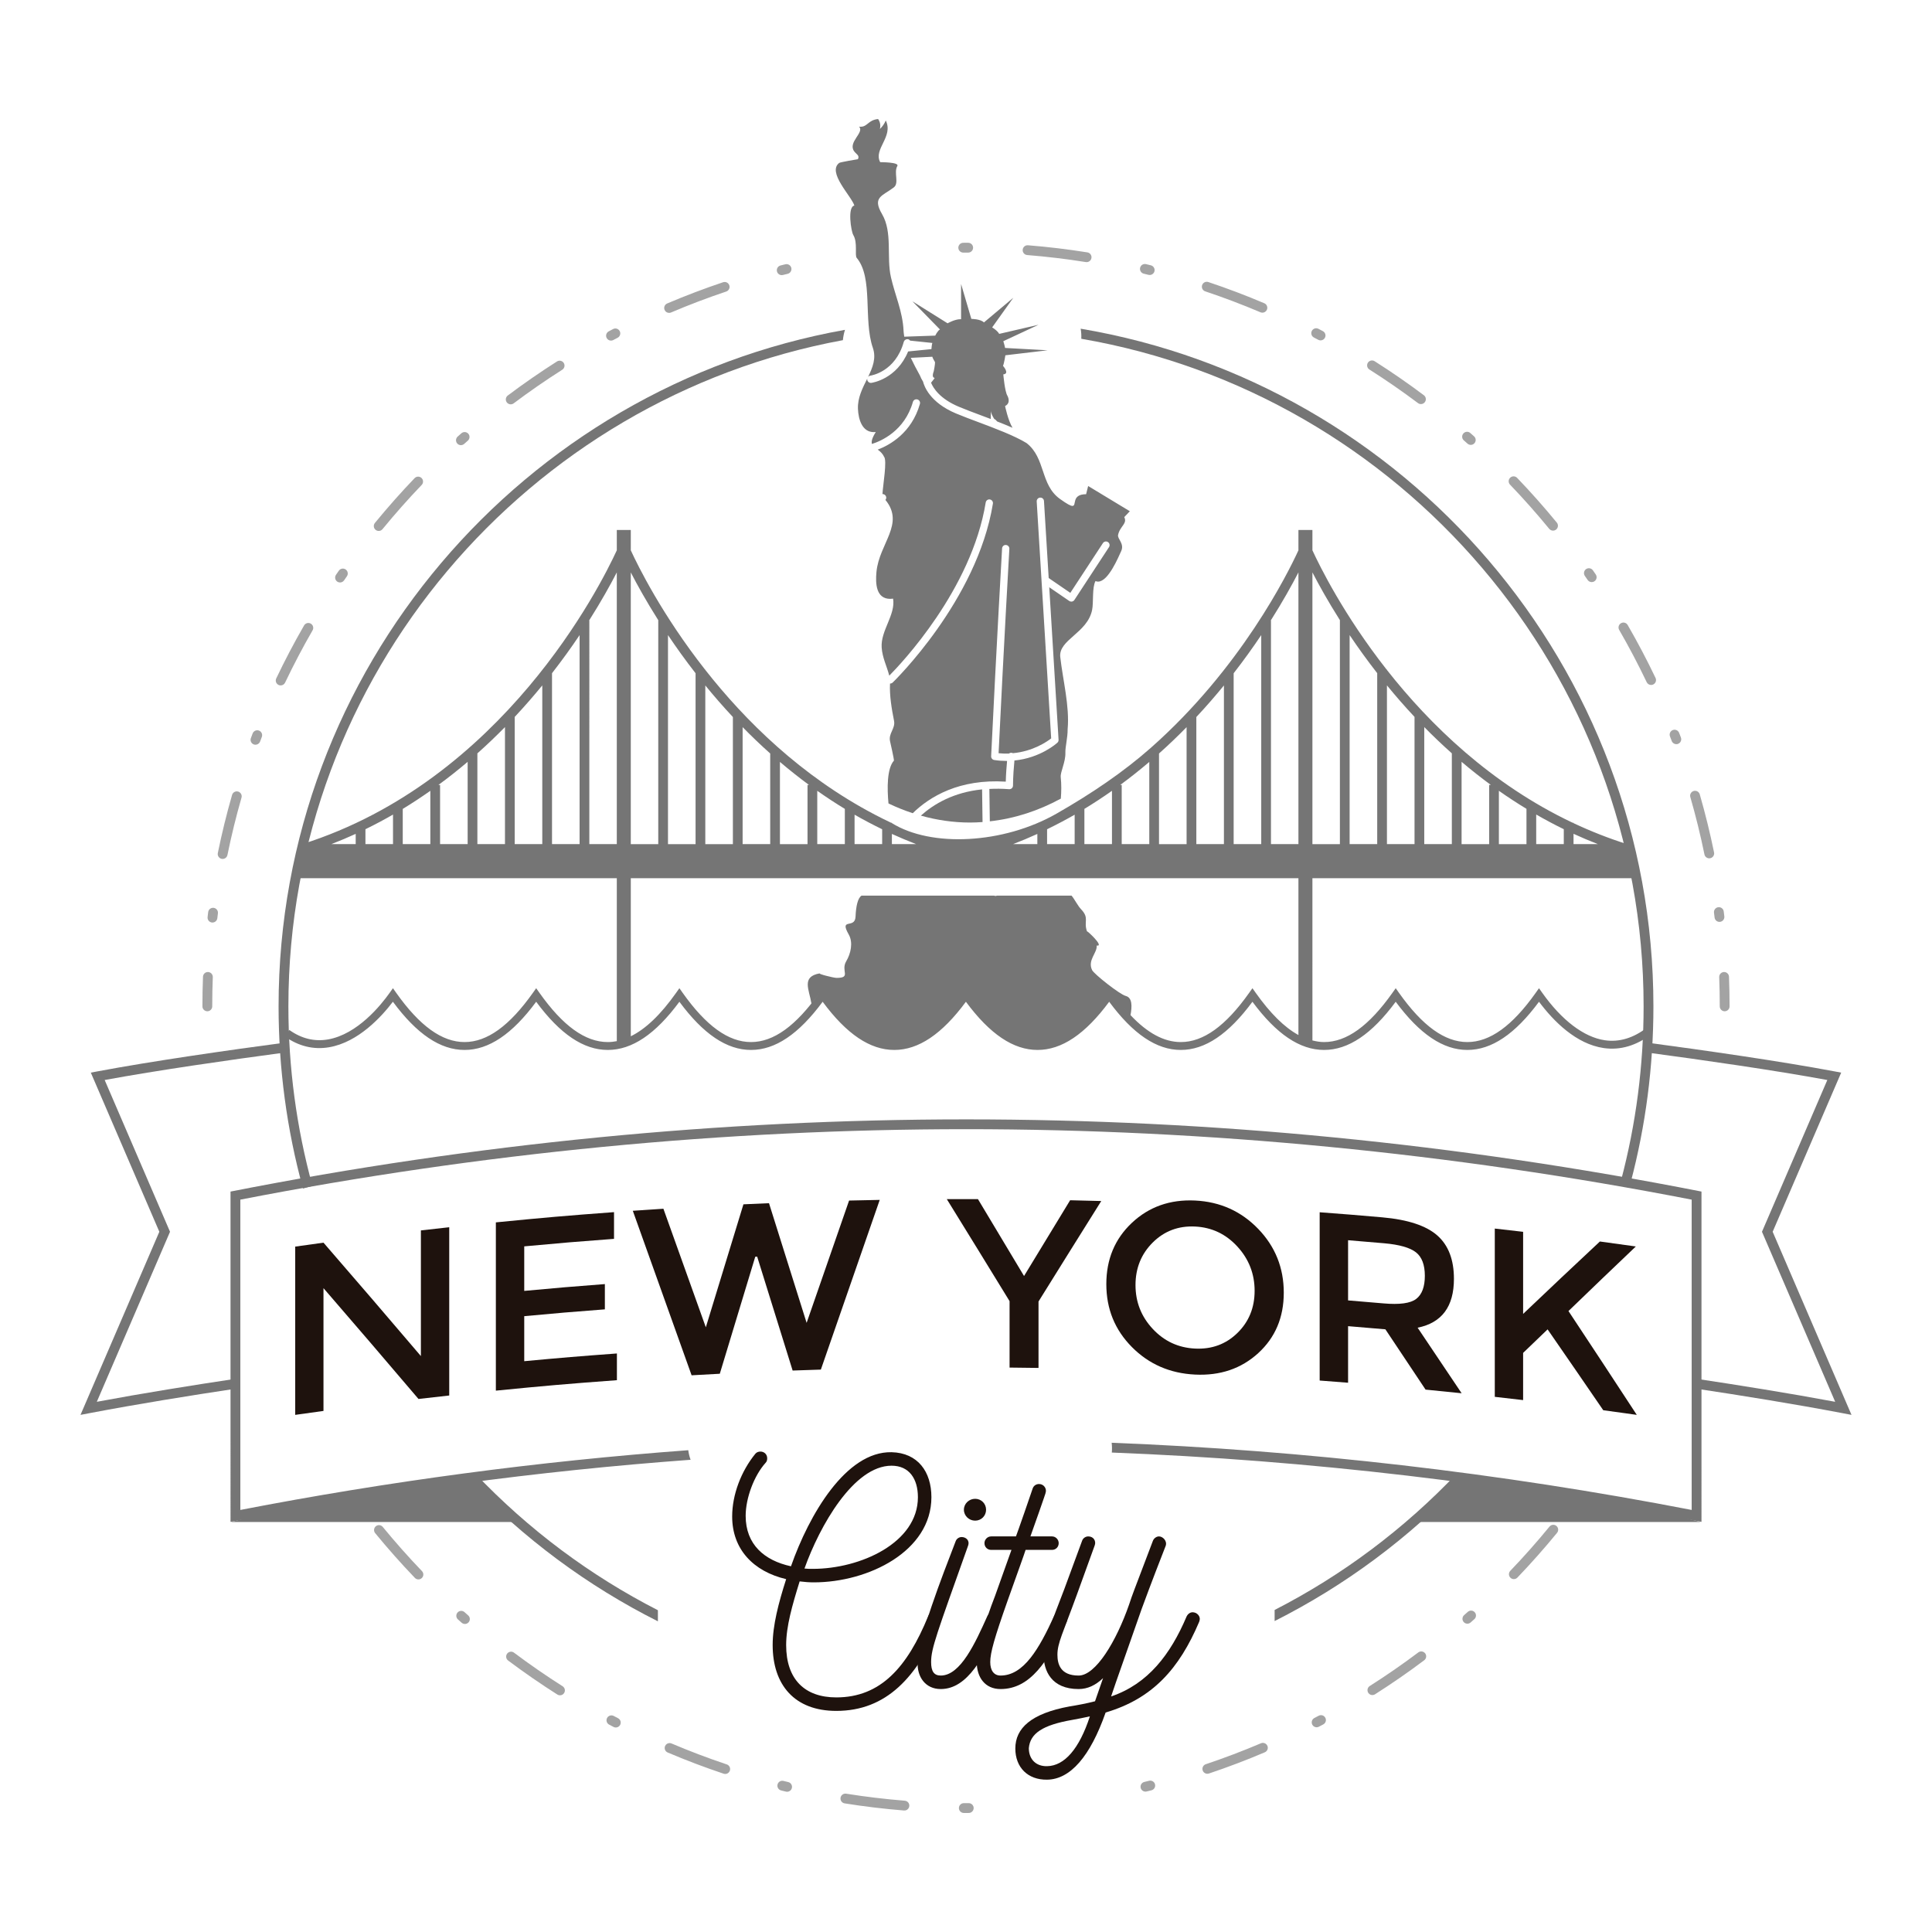 <?xml version="1.0" encoding="utf-8"?>
<!--Designed by Vexels.com - 2017 All Rights Reserved - https://vexels.com/terms-and-conditions/-->
<svg version="1.1" id="Layer_1" xmlns="http://www.w3.org/2000/svg" xmlns:xlink="http://www.w3.org/1999/xlink" x="0px" y="0px"
	 viewBox="0 0 1200 1200" enable-background="new 0 0 1200 1200" xml:space="preserve">
<g>
	<g>
		<path fill="#1E120D" d="M584.302,1006.982c-14.37,34.73-33.733,55.688-64.869,55.688c-25.948,0-39.52-16.169-39.52-40.915
			c0-12.176,3.594-25.953,8.384-40.92c-20.361-4.79-33.534-18.561-33.534-38.921c0-13.572,5.587-28.146,14.37-38.922
			c0.802-1.002,1.998-1.401,3.195-1.401c2.198,0,4.192,1.6,4.192,4.192c0,1.002-0.2,1.999-0.997,2.796
			c-7.187,7.984-12.376,21.955-12.376,32.935c0,17.764,11.578,27.742,28.146,31.336c11.175-31.934,34.132-71.459,62.472-70.86
			c16.368,0.404,24.752,12.176,24.752,27.946c0,33.534-39.121,52.893-73.054,52.893c-2.996,0-5.388-0.2-8.782-0.598
			c-4.591,14.773-8.383,27.946-8.383,39.525c0,21.357,11.578,32.532,31.137,32.532c27.548,0,44.115-18.761,57.089-50.5
			c0.797-2.193,3.389-3.19,5.388-2.393C584.103,1002.392,585.104,1004.789,584.302,1006.982z M504.863,974.445
			c29.542,0,65.268-16.164,65.268-44.509c0-11.379-5.388-19.563-16.368-19.563c-23.55,0-44.708,37.526-54.089,63.873
			C501.27,974.445,503.064,974.445,504.863,974.445z"/>
		<path fill="#1E120D" d="M621.449,1005.387c0,0.598-0.2,1.197-0.399,1.794c-9.58,21.557-19.957,41.917-36.724,41.917
			c-9.585,0-14.773-7.586-14.375-16.767c0.598-15.571,14.773-52.095,23.556-74.853c0.598-1.794,2.193-2.791,3.793-2.791
			c2.592,0,5.189,1.994,3.992,5.388c-19.364,54.492-22.957,63.673-22.957,72.256c0,5.786,1.799,8.384,5.991,8.384
			c12.376,0,21.557-20.56,28.938-36.928c0.803-1.595,2.397-2.592,3.992-2.592c0.603,0,1.002,0.199,1.6,0.399
			C620.452,1002.192,621.449,1003.787,621.449,1005.387z M598.696,937.721c0-3.793,3.195-6.789,6.988-6.789
			c3.793,0,6.784,2.996,6.784,6.789c0,3.793-2.991,6.784-6.784,6.784C601.891,944.505,598.696,941.514,598.696,937.721z"/>
		<path fill="#1E120D" d="M662.967,1005.387c0,0.598-0.2,1.197-0.399,1.794c-11.574,24.951-22.753,41.917-41.115,41.917
			c-9.585,0-14.773-7.187-14.773-16.767c0-7.386,4.989-24.752,11.379-41.12l10.178-28.54h-12.575c-2.393,0-4.192-1.799-4.192-4.192
			c0-2.198,1.799-4.192,4.192-4.192h15.371c0.399-0.797,10.178-28.943,10.377-29.741c0.603-1.799,2.198-2.796,3.992-2.796
			c2.995,0,4.994,2.995,3.992,5.587c0.598-1.196-7.985,23.157-9.38,26.949h13.373c2.397,0,4.192,1.994,4.192,4.192
			c0,2.392-1.794,4.192-4.192,4.192h-16.368c-1.196,3.793-4.59,12.974-11.175,31.535c-8.184,23.156-10.781,32.337-10.781,38.124
			c0,5.388,2.398,8.384,6.39,8.384c14.37,0,23.949-16.568,33.334-37.128c0.797-1.395,2.392-2.392,3.987-2.392
			c0.603,0,1.201,0.199,1.799,0.399C661.97,1002.392,662.967,1003.787,662.967,1005.387z"/>
		<path fill="#1E120D" d="M745.212,1005.586c0,0.598-0.2,1.196-0.399,1.794c-12.376,29.143-28.943,47.704-58.086,56.287
			c-9.58,27.349-21.956,41.518-36.325,41.718c-11.977,0.199-19.762-7.586-19.762-19.359c0-12.575,9.779-21.756,33.733-26.147
			c4.989-0.802,10.377-1.799,15.77-3.195l4.989-14.374c-4.59,4.391-9.58,6.788-15.172,6.788c-16.966,0-21.756-11.379-21.756-21.357
			c0.399-9.181,4.989-20.161,12.775-40.521l11.179-30.339c0.598-1.595,2.193-2.592,3.793-2.592c3.394,0,4.989,2.991,3.992,5.587
			l-10.98,30.339c-8.782,24.154-12.176,30.339-12.176,37.526c0,5.787,1.799,12.974,13.173,12.974
			c10.581,0,23.356-21.158,31.341-44.111c2.592-7.785,1.395-4.192,14.768-39.524c0.598-1.595,2.198-2.791,3.793-2.791
			c2.397,0,5.189,2.791,4.192,5.787c-3.195,8.184-8.583,21.956-14.967,39.32l-15.97,45.511l-2.995,8.782
			c22.952-7.785,36.928-26.147,46.906-49.703c0.797-1.595,2.198-2.592,3.793-2.592c0.598,0,1.196,0.2,1.794,0.399
			C744.215,1002.591,745.212,1003.987,745.212,1005.586z M676.948,1066.065c-3.793,0.797-7.387,1.595-10.98,2.193
			c-18.362,3.195-26.147,8.384-26.945,17.569c0,6.983,4.59,11.374,11.379,11.175
			C661.178,1096.803,670.359,1086.226,676.948,1066.065z"/>
	</g>
	<g>
		<path fill="#757575" d="M523.538,211.285c0.197-2.161,0.631-4.322,1.299-6.422c-199.692,35.632-351.807,210.431-351.807,420.208
			c0,38.394,5.101,76.464,15.159,113.147l5.875-1.61c-9.914-36.161-14.94-73.688-14.94-111.538
			C179.124,419.118,327.863,247.364,523.538,211.285z"/>
		<path fill="#757575" d="M671.232,204.159c0.352,2.089,0.468,4.191,0.379,6.258c198.063,34.111,349.263,207.003,349.263,414.654
			c0,36.664-4.714,73.036-14.012,108.102l5.891,1.563c9.43-35.577,14.213-72.474,14.213-109.665
			C1026.966,413.917,872.859,238.179,671.232,204.159z"/>
	</g>
	<g>
		<path fill="#757575" d="M408.634,1000.145c-41.822-21.406-80.258-49.934-113.752-85.175l-4.416,4.198
			c34.722,36.532,74.658,65.994,118.168,87.857V1000.145z"/>
		<path fill="#757575" d="M905.431,914.639c-33.484,35.305-71.916,63.888-113.744,85.343v6.883
			c43.519-21.913,83.454-51.433,118.168-88.032L905.431,914.639z"/>
	</g>
	<g>
		<path fill="#757575" d="M600.045,695.266c-152.454,0.003-304.952,14.952-456.865,44.838c0,68.381-0.004,136.763,0.003,205.142
			c95.092-18.707,190.382-31.556,285.753-38.552c-0.702-1.914-1.18-3.912-1.444-5.947c-92.995,6.878-186.054,19.266-278.216,37.103
			c-0.004-47.383-0.004-94.763-0.003-142.146v-50.583c149.244-29.037,300.877-43.758,450.798-43.761h0.016
			c149.852,0,301.438,14.722,450.641,43.761v192.731c-119.278-23.08-240.061-37.039-360.263-41.726
			c0.243,2.016,0.284,4.057,0.099,6.078c122.244,4.748,244.428,19.082,366.258,43.045V740.104
			C904.908,710.206,752.499,695.264,600.045,695.266z"/>
	</g>
	<g>
		<path fill="#757575" d="M143.46,945.354h180.82l-27.024-27.292C297.256,918.062,214.226,926.575,143.46,945.354z"/>
	</g>
	<g>
		<path fill="#757575" d="M1056.299,945.354h-180.58l26.991-27.292C902.71,918.062,985.625,926.575,1056.299,945.354z"/>
	</g>
	<g>
		<g>
			<g>
				<path fill="#757575" d="M1101.033,765.072l42.561-98.843l-3.74-0.705c-34.241-6.444-80.728-13.109-118.207-18.111
					c0.613,2.106,1.064,4.214,1.323,6.324c35.65,4.775,78.955,10.997,112.013,17.079l-40.586,94.255l45.472,105.611
					c-28.732-5.363-60.099-10.375-86.82-14.387c0.22,2.177,0.229,4.217,0.125,6.181c28.192,4.24,61.422,9.58,91.187,15.255
					l5.638,1.075L1101.033,765.072z"/>
			</g>
		</g>
		<g>
			<g>
				<path fill="#757575" d="M98.967,765.072l-42.561-98.843l3.74-0.705c34.242-6.444,80.728-13.109,118.207-18.111
					c-0.613,2.106-1.064,4.214-1.323,6.324c-35.65,4.775-78.955,10.997-112.013,17.079l40.586,94.255L60.13,870.683
					c28.732-5.363,60.099-10.375,86.82-14.387c-0.22,2.177-0.229,4.217-0.125,6.181c-28.192,4.24-61.422,9.58-91.187,15.255
					L50,878.806L98.967,765.072z"/>
			</g>
		</g>
	</g>
	<g>
		<g>
			<path fill="#A3A3A3" d="M128.776,628.118c-1.683,0-3.047-1.365-3.047-3.047c0-6.132,0.119-12.322,0.351-18.397
				c0.063-1.682,1.462-3.001,3.161-2.928c1.681,0.065,2.993,1.48,2.928,3.161c-0.23,5.999-0.346,12.109-0.346,18.165
				C131.823,626.753,130.459,628.118,128.776,628.118z"/>
		</g>
		<g>
			<path fill="#A3A3A3" d="M131.969,573.008c-0.118,0-0.236-0.007-0.356-0.021c-1.671-0.194-2.869-1.708-2.674-3.379l0.368-3.078
				c0.206-1.669,1.718-2.862,3.396-2.651c1.669,0.205,2.857,1.727,2.651,3.396l-0.363,3.038
				C134.81,571.865,133.493,573.008,131.969,573.008z"/>
		</g>
		<g>
			<path fill="#A3A3A3" d="M1067.983,572.6c-1.526,0-2.842-1.143-3.022-2.694l-0.364-3.021c-0.208-1.669,0.974-3.192,2.645-3.401
				c1.668-0.208,3.191,0.978,3.4,2.646l0.372,3.068c0.195,1.671-1.003,3.185-2.673,3.38
				C1068.221,572.594,1068.1,572.6,1067.983,572.6z M138.281,533.498c-0.201,0-0.407-0.02-0.611-0.062
				c-1.648-0.337-2.713-1.946-2.377-3.594c2.465-12.09,5.444-24.234,8.853-36.096c0.464-1.617,2.15-2.551,3.771-2.087
				c1.616,0.465,2.551,2.152,2.086,3.771c-3.365,11.707-6.306,23.695-8.739,35.629C140.969,532.503,139.7,533.498,138.281,533.498z
				 M1061.641,533.121c-1.417,0-2.687-0.994-2.983-2.436c-2.444-11.94-5.395-23.924-8.768-35.618
				c-0.467-1.617,0.467-3.306,2.083-3.772c1.621-0.467,3.305,0.466,3.772,2.083c3.418,11.849,6.406,23.989,8.884,36.085
				c0.338,1.648-0.726,3.258-2.373,3.596C1062.048,533.101,1061.844,533.121,1061.641,533.121z M158.679,462.566
				c-0.356,0-0.717-0.062-1.069-0.194c-1.576-0.591-2.374-2.346-1.784-3.922l1.103-2.91c0.602-1.57,2.369-2.352,3.935-1.755
				c1.572,0.603,2.357,2.365,1.755,3.935l-1.088,2.868C161.072,461.811,159.911,462.566,158.679,462.566z M1041.193,462.223
				c-1.227,0-2.386-0.748-2.848-1.966l-1.093-2.868c-0.602-1.572,0.185-3.334,1.755-3.935c1.576-0.6,3.334,0.185,3.936,1.755
				l1.098,2.886c0.596,1.573-0.193,3.332-1.766,3.929C1041.919,462.159,1041.552,462.223,1041.193,462.223z M174.328,425.73
				c-0.438,0-0.884-0.095-1.308-0.297c-1.519-0.723-2.164-2.542-1.44-4.061c5.306-11.141,11.125-22.212,17.292-32.906
				c0.842-1.459,2.705-1.958,4.161-1.117c1.458,0.84,1.959,2.704,1.118,4.161c-6.089,10.557-11.831,21.485-17.071,32.484
				C176.559,425.089,175.467,425.73,174.328,425.73z M1025.536,425.439c-1.137,0-2.23-0.64-2.753-1.735
				c-5.239-10.982-10.985-21.899-17.08-32.449c-0.842-1.457-0.343-3.321,1.114-4.163c1.449-0.845,3.32-0.343,4.162,1.114
				c6.174,10.687,11.996,21.748,17.304,32.874c0.723,1.519,0.079,3.338-1.439,4.062
				C1026.423,425.345,1025.974,425.439,1025.536,425.439z M211.203,361.788c-0.595,0-1.196-0.174-1.722-0.535
				c-1.387-0.953-1.74-2.849-0.787-4.237l1.762-2.548c0.962-1.383,2.861-1.724,4.24-0.764c1.382,0.961,1.723,2.859,0.764,4.24
				l-1.743,2.522C213.126,361.326,212.173,361.788,211.203,361.788z M988.639,361.558c-0.971,0-1.927-0.464-2.518-1.326
				l-1.732-2.506c-0.961-1.38-0.623-3.28,0.758-4.242c1.378-0.961,3.281-0.622,4.242,0.757l1.763,2.549
				c0.95,1.388,0.594,3.285-0.795,4.235C989.832,361.385,989.233,361.558,988.639,361.558z M235.221,329.786
				c-0.68,0-1.362-0.226-1.929-0.69c-1.301-1.065-1.493-2.985-0.426-4.288c7.816-9.545,16.11-18.906,24.651-27.819
				c1.168-1.215,3.095-1.256,4.307-0.092c1.215,1.164,1.256,3.094,0.092,4.308c-8.432,8.8-16.62,18.039-24.337,27.463
				C236.978,329.405,236.103,329.786,235.221,329.786z M964.618,329.587c-0.882,0-1.755-0.382-2.36-1.115
				c-7.728-9.43-15.921-18.664-24.346-27.448c-1.164-1.214-1.125-3.142,0.09-4.307c1.212-1.166,3.138-1.127,4.308,0.09
				c8.536,8.897,16.831,18.25,24.663,27.801c1.066,1.301,0.876,3.221-0.425,4.288C965.98,329.36,965.296,329.587,964.618,329.587z
				 M286.285,276.495c-0.839,0-1.673-0.344-2.275-1.02c-1.12-1.256-1.009-3.182,0.247-4.301l2.316-2.054
				c1.266-1.11,3.191-0.988,4.3,0.274c1.111,1.263,0.988,3.188-0.275,4.3l-2.287,2.027
				C287.73,276.241,287.006,276.495,286.285,276.495z M913.526,276.327c-0.723,0-1.449-0.256-2.03-0.775l-2.288-2.028
				c-1.262-1.111-1.386-3.036-0.272-4.3c1.114-1.264,3.036-1.384,4.3-0.275l2.32,2.058c1.254,1.12,1.364,3.047,0.243,4.302
				C915.197,275.982,914.363,276.327,913.526,276.327z M317.223,251.137c-0.925,0-1.84-0.42-2.439-1.217
				c-1.01-1.346-0.739-3.256,0.606-4.267c9.87-7.416,20.152-14.53,30.562-21.145c1.417-0.902,3.301-0.484,4.205,0.937
				c0.903,1.42,0.483,3.303-0.937,4.205c-10.275,6.531-20.426,13.554-30.169,20.875
				C318.502,250.938,317.859,251.137,317.223,251.137z M882.568,250.982c-0.636,0-1.277-0.2-1.826-0.61
				c-9.753-7.321-19.912-14.34-30.193-20.865c-1.42-0.901-1.84-2.785-0.94-4.205c0.903-1.423,2.787-1.841,4.208-0.94
				c10.412,6.609,20.704,13.722,30.583,21.134c1.346,1.011,1.618,2.921,0.607,4.267
				C884.408,250.561,883.495,250.982,882.568,250.982z M379.505,211.558c-1.091,0-2.147-0.588-2.695-1.62
				c-0.788-1.488-0.222-3.331,1.265-4.119l2.728-1.437c1.489-0.784,3.329-0.208,4.114,1.284c0.781,1.491,0.206,3.332-1.284,4.113
				l-2.704,1.424C380.474,211.444,379.985,211.558,379.505,211.558z M820.238,211.424c-0.484,0-0.971-0.115-1.428-0.358
				c-0.9-0.479-1.803-0.951-2.708-1.423c-1.492-0.776-2.072-2.615-1.296-4.108c0.779-1.49,2.618-2.073,4.109-1.297
				c0.921,0.479,1.84,0.962,2.756,1.449c1.486,0.79,2.048,2.635,1.259,4.12C822.384,210.837,821.328,211.424,820.238,211.424z
				 M415.593,194.344c-1.185,0-2.311-0.695-2.805-1.854c-0.658-1.548,0.062-3.338,1.61-3.997
				c11.363-4.837,23.048-9.275,34.732-13.192c1.603-0.529,3.322,0.326,3.858,1.92c0.535,1.596-0.325,3.323-1.92,3.858
				c-11.533,3.866-23.069,8.247-34.284,13.02C416.395,194.267,415.991,194.344,415.593,194.344z M784.099,194.214
				c-0.396,0-0.8-0.078-1.191-0.243c-11.21-4.766-22.76-9.142-34.323-13.01c-1.597-0.533-2.457-2.259-1.924-3.855
				c0.536-1.595,2.265-2.462,3.856-1.923c11.716,3.917,23.417,8.351,34.775,13.179c1.549,0.659,2.272,2.448,1.612,3.996
				C786.413,193.518,785.286,194.214,784.099,194.214z M485.543,170.89c-1.366,0-2.608-0.925-2.953-2.311
				c-0.407-1.633,0.586-3.286,2.218-3.692l3.01-0.74c1.638-0.385,3.282,0.61,3.678,2.245c0.396,1.635-0.61,3.282-2.245,3.678
				l-2.968,0.73C486.036,170.861,485.787,170.89,485.543,170.89z M714.103,170.801c-0.243,0-0.491-0.029-0.737-0.09l-2.974-0.729
				c-1.634-0.396-2.64-2.043-2.244-3.678c0.396-1.637,2.032-2.636,3.679-2.245l3.006,0.736c1.634,0.405,2.629,2.057,2.223,3.691
				C716.713,169.874,715.47,170.801,714.103,170.801z M674.91,162.815c-0.158,0-0.319-0.013-0.483-0.038
				c-12.015-1.919-24.27-3.386-36.422-4.363c-1.679-0.135-2.93-1.604-2.795-3.281c0.135-1.677,1.623-2.944,3.281-2.793
				c12.313,0.988,24.726,2.475,36.897,4.419c1.663,0.265,2.793,1.828,2.528,3.489C677.676,161.747,676.383,162.815,674.91,162.815z
				 M598.284,156.897c-1.676,0-3.038-1.356-3.046-3.033c-0.008-1.683,1.349-3.053,3.033-3.062l1.737-0.003l1.362,0.001
				c1.684,0.005,3.043,1.374,3.038,3.057c-0.005,1.679-1.367,3.037-3.046,3.038h-0.008L600,156.894l-1.702,0.003H598.284z"/>
		</g>
		<g>
			<path fill="#A3A3A3" d="M1071.222,628.118c-1.682,0-3.046-1.365-3.046-3.047c0-6.055-0.116-12.165-0.346-18.165
				c-0.066-1.682,1.246-3.096,2.927-3.161c1.668-0.072,3.096,1.246,3.16,2.928c0.235,6.075,0.351,12.266,0.351,18.397
				C1074.268,626.753,1072.904,628.118,1071.222,628.118z"/>
		</g>
	</g>
	<g>
		<path fill="#A3A3A3" d="M237.738,948.397c-0.604-0.734-1.477-1.116-2.359-1.116c-0.679,0-1.362,0.228-1.93,0.692
			c-1.301,1.066-1.49,2.987-0.424,4.287c7.831,9.552,16.127,18.904,24.663,27.802c1.169,1.217,3.096,1.255,4.307,0.09
			c1.215-1.166,1.254-3.094,0.09-4.309C253.66,967.06,245.467,957.826,237.738,948.397z"/>
		<path fill="#A3A3A3" d="M349.448,1047.36c-10.281-6.525-20.44-13.544-30.192-20.864c-0.549-0.411-1.19-0.61-1.827-0.61
			c-0.926,0-1.839,0.42-2.439,1.218c-1.01,1.346-0.739,3.255,0.608,4.267c9.879,7.412,20.17,14.524,30.583,21.134
			c1.42,0.902,3.305,0.483,4.208-0.94C351.288,1050.145,350.868,1048.262,349.448,1047.36z"/>
		<path fill="#A3A3A3" d="M383.896,1067.224c-0.906-0.471-1.808-0.943-2.708-1.422c-0.456-0.243-0.945-0.357-1.428-0.357
			c-1.091,0-2.146,0.587-2.693,1.617c-0.789,1.485-0.227,3.33,1.26,4.12c0.915,0.486,1.834,0.97,2.755,1.449
			c1.491,0.776,3.331,0.192,4.11-1.297C385.967,1069.84,385.387,1068,383.896,1067.224z"/>
		<path fill="#A3A3A3" d="M489.605,1106.885l-2.975-0.729c-0.246-0.06-0.494-0.089-0.737-0.089c-1.367,0-2.61,0.927-2.953,2.314
			c-0.407,1.634,0.588,3.286,2.222,3.691l3.006,0.737c1.647,0.39,3.283-0.608,3.679-2.245
			C492.245,1108.928,491.239,1107.282,489.605,1106.885z"/>
		<path fill="#A3A3A3" d="M451.412,1095.907c-11.563-3.868-23.113-8.244-34.323-13.009c-0.39-0.165-0.795-0.243-1.19-0.243
			c-1.188,0-2.315,0.695-2.806,1.855c-0.66,1.547,0.063,3.337,1.612,3.996c11.358,4.827,23.059,9.263,34.774,13.179
			c1.592,0.537,3.321-0.329,3.856-1.923C453.87,1098.167,453.009,1096.441,451.412,1095.907z"/>
		<path fill="#A3A3A3" d="M561.992,1118.454c-12.152-0.977-24.406-2.443-36.421-4.363c-0.164-0.026-0.325-0.038-0.483-0.038
			c-1.473,0-2.767,1.068-3.007,2.566c-0.264,1.662,0.866,3.224,2.529,3.489c12.17,1.944,24.584,3.429,36.897,4.419
			c1.657,0.151,3.146-1.116,3.281-2.794C564.921,1120.058,563.67,1118.589,561.992,1118.454z"/>
		<path fill="#A3A3A3" d="M288.501,1001.316c-0.581-0.519-1.307-0.774-2.03-0.774c-0.836,0-1.67,0.344-2.272,1.017
			c-1.122,1.255-1.011,3.182,0.243,4.302l2.32,2.057c1.264,1.11,3.186,0.989,4.3-0.275c1.114-1.263,0.99-3.188-0.272-4.299
			L288.501,1001.316z"/>
		<path fill="#A3A3A3" d="M601.713,1119.97H601.7l-1.703,0.004l-1.354-0.002h-0.008c-1.679,0.002-3.04,1.359-3.046,3.038
			c-0.005,1.684,1.354,3.052,3.039,3.058h1.362l1.737-0.003c1.684-0.007,3.04-1.379,3.032-3.061
			C604.751,1121.326,603.389,1119.97,601.713,1119.97z"/>
		<path fill="#A3A3A3" d="M964.776,947.082c-0.881,0-1.756,0.38-2.359,1.117c-7.716,9.424-15.905,18.663-24.337,27.464
			c-1.164,1.213-1.123,3.144,0.092,4.307c1.212,1.163,3.139,1.123,4.307-0.092c8.542-8.912,16.835-18.273,24.651-27.819
			c1.067-1.302,0.875-3.223-0.426-4.288C966.138,947.307,965.456,947.082,964.776,947.082z"/>
		<path fill="#A3A3A3" d="M913.712,1000.372c-0.721,0-1.445,0.254-2.026,0.773l-2.287,2.026c-1.263,1.111-1.386,3.037-0.275,4.3
			c1.109,1.263,3.034,1.385,4.3,0.275l2.316-2.053c1.256-1.12,1.367-3.044,0.247-4.301
			C915.385,1000.716,914.551,1000.372,913.712,1000.372z"/>
		<path fill="#A3A3A3" d="M714.454,1105.978c-0.244,0-0.493,0.029-0.741,0.091l-2.968,0.73c-1.635,0.396-2.64,2.042-2.245,3.679
			c0.396,1.635,2.041,2.63,3.678,2.244l3.01-0.74c1.633-0.406,2.625-2.061,2.219-3.692
			C717.062,1106.903,715.82,1105.978,714.454,1105.978z"/>
		<path fill="#A3A3A3" d="M784.405,1082.523c-0.399,0-0.803,0.078-1.191,0.245c-11.215,4.774-22.751,9.154-34.284,13.02
			c-1.596,0.535-2.455,2.263-1.92,3.858c0.536,1.595,2.254,2.45,3.858,1.921c11.685-3.917,23.37-8.355,34.732-13.192
			c1.548-0.659,2.268-2.448,1.61-3.997C786.715,1083.218,785.59,1082.523,784.405,1082.523z"/>
		<path fill="#A3A3A3" d="M820.493,1065.309c-0.481,0-0.969,0.115-1.424,0.355l-2.704,1.425c-1.49,0.781-2.065,2.621-1.284,4.113
			c0.784,1.492,2.625,2.068,4.114,1.284l2.727-1.437c1.487-0.788,2.053-2.631,1.266-4.119
			C822.639,1065.897,821.584,1065.309,820.493,1065.309z"/>
		<path fill="#A3A3A3" d="M882.774,1025.73c-0.636,0-1.279,0.199-1.828,0.61c-9.743,7.322-19.893,14.345-30.169,20.876
			c-1.42,0.902-1.839,2.784-0.936,4.205c0.903,1.421,2.787,1.839,4.204,0.937c10.41-6.616,20.692-13.73,30.563-21.146
			c1.344-1.01,1.616-2.92,0.605-4.266C884.613,1026.15,883.699,1025.73,882.774,1025.73z"/>
	</g>
	<g>
		<g>
			<path fill="#1E120D" d="M261.424,764.234c7.04-0.811,10.56-1.207,17.603-1.976c-0.001,41.807-0.002,62.709,0,104.516
				c-7.641,0.835-11.461,1.264-19.097,2.149c-23.626-27.768-35.43-41.534-59.008-68.825c-0.001,30.503-0.001,45.757,0.002,76.26
				c-7.026,0.956-10.538,1.447-17.559,2.446c-0.004-41.806-0.004-62.714,0-104.516c7.021-1,10.533-1.489,17.559-2.447
				c24.174,27.924,36.275,42.016,60.5,70.445C261.423,811.065,261.423,795.454,261.424,764.234z"/>
			<path fill="#1E120D" d="M381.38,752.879c0,6.639,0,9.959,0,16.598c-22.319,1.654-33.472,2.587-55.765,4.664
				c-0.001,11.066-0.001,16.598-0.001,27.664c20.02-1.866,30.037-2.713,50.079-4.237c-0.001,6.279-0.001,9.418-0.001,15.697
				c-20.042,1.524-30.058,2.372-50.078,4.237c0,11.185,0,16.776,0,27.96c23.01-2.144,34.523-3.104,57.56-4.797
				c0,6.639,0,9.958,0,16.597c-30.097,2.212-45.138,3.511-75.185,6.493c-0.001-41.807-0.001-62.709,0-104.517
				C337.32,756.329,352.001,755.056,381.38,752.879z"/>
			<path fill="#1E120D" d="M438.401,824.416c9.342-30.592,14.014-45.868,23.357-76.393c6.351-0.297,9.528-0.437,15.881-0.7
				c9.348,29.702,14.021,44.565,23.369,74.332c10.549-30.434,15.825-45.625,26.374-75.972c7.613-0.187,11.42-0.268,19.034-0.406
				c-14.625,42.078-21.939,63.149-36.564,105.402c-7.014,0.214-10.52,0.331-17.533,0.587c-8.808-28.328-13.212-42.47-22.02-70.731
				c-0.479,0.021-0.719,0.032-1.198,0.053c-8.807,29.038-13.212,43.569-22.017,72.673c-7.007,0.363-10.51,0.555-17.515,0.959
				c-14.612-40.964-21.915-61.394-36.52-102.181c7.6-0.533,11.401-0.788,19.005-1.271
				C422.591,780.183,427.86,794.911,438.401,824.416z"/>
			<path fill="#1E120D" d="M645.043,849.647c-7.192-0.11-10.789-0.154-17.982-0.22c0-16.506,0-24.759,0-41.263
				c-15.589-25.44-23.384-38.108-38.976-63.349c7.736-0.031,11.604-0.034,19.339-0.015c11.451,19.051,17.177,28.602,28.626,47.759
				c11.452-18.878,17.177-28.289,28.627-47.061c7.734,0.169,11.601,0.266,19.334,0.486c-15.585,24.861-23.378,37.34-38.967,62.4
				C645.043,824.888,645.043,833.14,645.043,849.647z"/>
			<path fill="#1E120D" d="M781.509,840.453c-10.578,9.664-23.652,14.073-39.227,13.322c-15.575-0.751-28.657-6.421-39.246-17.104
				c-10.588-10.688-15.881-23.686-15.881-39.085c0.001-15.399,5.293-28.119,15.881-38.065c10.588-9.951,23.67-14.602,39.246-13.853
				c15.576,0.75,28.649,6.661,39.227,17.631c10.578,10.966,15.868,24.196,15.868,39.596
				C797.377,818.296,792.088,830.785,781.509,840.453z M768.564,774.268c-7.131-7.779-15.898-11.946-26.282-12.446
				c-10.384-0.499-19.148,2.823-26.286,9.915c-7.142,7.102-10.714,15.923-10.714,26.44c0,10.518,3.572,19.58,10.714,27.237
				c7.138,7.656,15.902,11.711,26.286,12.212c10.384,0.5,19.144-2.71,26.282-9.679c7.133-6.97,10.701-15.689,10.701-26.206
				C779.266,791.223,775.698,782.049,768.564,774.268z"/>
			<path fill="#1E120D" d="M903.065,794.302c-0.001,17.243-7.515,27.309-22.552,30.359c10.935,16.233,16.401,24.375,27.33,40.711
				c-8.957-0.938-13.436-1.389-22.399-2.258c-9.978-15.024-14.969-22.514-24.954-37.452c-9.266-0.819-13.901-1.211-23.173-1.957
				c0.001,14.055,0.001,21.083,0.001,35.138c-7.058-0.568-10.587-0.842-17.647-1.368c0-41.808,0-62.706,0-104.518
				c15.556,1.159,23.331,1.789,38.875,3.154c15.944,1.4,27.345,5.214,34.213,11.276
				C899.633,773.455,903.065,782.442,903.065,794.302z M879.619,806.784c3.586-2.747,5.378-7.532,5.378-14.36
				c0-6.828-1.846-11.696-5.529-14.589c-3.687-2.893-10.261-4.784-19.726-5.618c-8.967-0.79-13.452-1.169-22.423-1.891
				c-0.001,14.952-0.001,22.429-0.001,37.381c8.793,0.708,13.188,1.078,21.977,1.852
				C869.256,810.435,876.034,809.536,879.619,806.784z"/>
			<path fill="#1E120D" d="M928.438,763.084c7.043,0.787,10.562,1.191,17.6,2.02c-0.001,20.394-0.001,30.592-0.001,50.987
				c19.087-18.146,28.624-27.142,47.682-44.974c8.932,1.2,13.397,1.817,22.323,3.086c-16.722,15.923-25.09,23.946-41.836,40.112
				c16.984,25.672,25.47,38.57,42.431,64.489c-8.329-1.185-12.495-1.764-20.831-2.89c-13.818-20.167-20.731-30.211-34.563-50.216
				c-6.081,5.83-9.122,8.754-15.206,14.615c0.001,11.723,0.001,17.585,0.001,29.309c-7.038-0.829-10.558-1.234-17.599-2.02
				C928.436,825.794,928.436,804.891,928.438,763.084z"/>
		</g>
	</g>
	<g>
		<path fill="#757575" d="M624.702,485.493c0.116-4.745,0.522-9.761,0.81-12.869c-0.106,0-0.209,0.01-0.314,0.01
			c-2.437,0-4.993-0.178-7.656-0.58c-1.149-0.173-1.98-1.186-1.923-2.349c3.356-69.395,6.757-128.485,6.792-129.072
			c0.071-1.251,1.145-2.272,2.393-2.132c1.247,0.071,2.203,1.142,2.127,2.389c-0.031,0.584-3.365,58.482-6.686,126.945
			c2.233,0.238,4.369,0.292,6.425,0.222c0.456-0.36,1.043-0.544,1.649-0.49c0.287,0.029,0.557,0.128,0.801,0.255
			c12.509-1.148,21.217-7.167,23.787-9.197l-8.987-147.158c-0.075-1.248,0.874-2.322,2.123-2.398
			c1.264-0.08,2.321,0.872,2.396,2.123l2.924,47.834l13.438,9.211l20.241-30.898c0.686-1.044,2.088-1.34,3.133-0.649
			c1.044,0.686,1.337,2.086,0.655,3.134l-21.509,32.83c-0.336,0.509-0.861,0.862-1.459,0.978c-0.14,0.03-0.292,0.043-0.437,0.043
			c-0.451,0-0.897-0.136-1.277-0.397l-12.435-8.526l5.784,94.74c0.044,0.675-0.222,1.339-0.722,1.798
			c-0.513,0.473-10.515,9.473-26.688,11.077c-0.327,3.415-0.887,10.06-0.887,15.562c0,0.632-0.265,1.237-0.73,1.667
			c-0.469,0.429-1.098,0.614-1.724,0.588c-4.352-0.371-8.367-0.345-12.232-0.159l0.287,20.11
			c15.366-1.702,30.161-6.515,44.103-14.097c0.357-4.383,0.412-8.808-0.058-13.332c-0.338-3.285,3.06-9.273,2.883-15.188
			c-0.115-3.689,1.459-9.279,1.402-14.608c1.291-14.253-2.971-30.517-4.577-44.791c-1.216-10.812,16.831-14.805,19.785-29.289
			c0.958-4.682-0.105-13.84,2.087-17.921c0.535,0.23,1.07,0.34,1.605,0.34c6.341,0,12.576-15.083,14.35-18.939
			c2.153-4.669-2.393-7.535-1.924-10.003c1.022-5.359,5.979-7.066,3.835-11.117c1.158-1.216,2.313-2.432,3.471-3.653
			c-8.627-5.222-17.259-10.444-25.888-15.667l-1.272,5.09c-9.397,0.031-5.639,7.274-8.482,7.274c-1.128,0-3.303-1.145-7.77-4.347
			c-12.342-8.857-8.773-25.352-20.747-34.691c-7.453-4.581-19.871-9.234-29.784-12.95c-5.058-1.892-9.909-3.71-14.022-5.434
			c-16.347-6.854-19.83-17.127-20.475-19.788c-0.853-1.38-1.548-2.694-1.95-3.834c-2.025-3.639-3.953-7.332-5.656-10.923
			l13.373-0.688c0,0.561,1.639,3.279,1.639,3.279c0.182,1.278-0.737,5.66-0.737,5.66c-1.499,4.016,0.23,4.175,0.518,4.175
			c0.026,0,0.039,0,0.039,0c-0.178,0.46-1.063,1.591-2.251,3.007c1.345,3.299,5.408,9.967,17.251,14.937
			c4.062,1.704,8.856,3.499,13.858,5.368c1.99,0.747,3.987,1.495,5.969,2.246c-0.048-2.404,0.124-4.736,0.151-5.085
			c-0.129,1.818,2.016,5.051,2.016,5.051c0.753,0.352,1.319,0.933,1.804,1.56c3.313,1.292,6.537,2.596,9.561,3.927
			c-2.816-4.586-4.63-13.497-4.63-13.497c3.998-2.011,1.457-6.389,1.457-6.389c-1.642-2.556-2.558-13.293-2.558-13.293
			c4.188-0.363-0.185-5.289-0.185-5.289c0.726-1.636,1.464-6.564,1.464-6.564l26.236-3.103l-26.414-1.451
			c-0.185-1.282-1.101-4.192-1.101-4.192l21.863-10.205l-24.41,5.655c-1.274-2.198-4.382-4.021-4.382-4.021l13.129-18.395
			l-18.224,15.301c-2.189-2.183-7.835-2.183-7.835-2.183l-6.372-21.673v21.863c-0.123-0.006-0.243-0.009-0.367-0.009
			c-3.582,0-8.013,2.56-8.013,2.56l-21.863-13.674l17.118,17.499c-1.445,0.721-2.911,3.816-2.911,3.816l-19.27,0.668
			c-0.258-1.721-0.399-3.086-0.417-3.552c-0.005-0.071-0.005-0.15-0.005-0.22c-0.556-11.808-5.217-21.726-7.844-33.179
			c-2.87-12.537,1.149-27.859-5.529-39.225c-6.252-10.643,0.27-11.141,7.323-16.562c3.454-2.656-0.106-9.028,2.101-13.133
			c1.96-2.613-10.55-2.494-10.578-2.542c-4.342-8.095,8.433-15.834,3.48-25.869c-0.862,2.019-2.077,3.782-3.648,5.288
			c0.538-2.294,0.168-4.363-1.118-6.203c-6.25,0.653-6.469,4.793-10.902,4.793c-0.295,0-0.604-0.017-0.941-0.058
			c3.616,3.556-7.151,9.614-3.03,15.313c1.278,1.771,3.613,2.597,2.312,4.914h-0.009c-0.345,0-10.962,1.839-11.559,2.286
			c-7.721,5.802,7.682,20.742,9.383,26.511c-4.417,0.736-2.026,16.035-0.664,18.285c2.848,4.701,0.78,12.595,2.132,14.208
			c10.4,12.391,3.98,38.406,10.013,55.847c2.219,6.421-0.097,12.192-2.967,18.1c0.349-0.419,0.834-0.73,1.419-0.809
			c0.633-0.09,15.597-2.407,20.766-21.005c0.111-0.407,0.353-0.73,0.641-1.004c-0.004-0.03-0.013-0.062-0.018-0.093l0.111,0.013
			c0.558-0.477,1.305-0.707,2.053-0.491c0.494,0.137,0.87,0.451,1.162,0.827l13.779,1.446c-0.354,0.92-0.557,3.83-0.557,3.83
			l-14.475,1.454c-7.075,17.159-22.163,19.418-22.857,19.511c-0.102,0.013-0.204,0.018-0.301,0.018c-1.115,0-2.083-0.822-2.238-1.96
			c-0.039-0.268-0.004-0.53,0.049-0.783c-2.887,5.873-6.115,11.918-5.81,18.915c0.275,6.337,2.507,14.406,9.874,14.406
			c0.385,0,0.782-0.026,1.194-0.07c-2.353,3.772-2.844,5.912-2.378,7.411c5.672-1.791,20.278-8.049,25.436-26.091
			c0.344-1.203,1.609-1.906,2.797-1.552c1.204,0.341,1.899,1.597,1.557,2.8c-5.169,18.082-18.801,25.559-26.218,28.377
			c1.415,0.999,2.913,2.232,3.909,4.374c2.078,2.09-0.69,17.864-0.95,23.228h0.082c1.253,0,2.266,1.012,2.266,2.263
			c0,0.527-0.208,0.986-0.505,1.367c12.215,14.96-3.896,27.014-5.579,44.73c-0.691,7.238-0.243,16.72,8.52,16.72
			c0.567,0,1.171-0.04,1.813-0.124c1.632,10.025-7.76,19.793-7.096,30.292c0.406,6.381,3.236,11.691,4.722,17.538
			c7.132-7.185,51.089-53.325,59.907-107.572c0.202-1.233,1.374-2.096,2.594-1.87c1.238,0.198,2.074,1.362,1.874,2.595
			c-9.803,60.3-61.727,110.615-62.253,111.118c-0.438,0.421-0.999,0.628-1.565,0.628c-0.027,0-0.054-0.013-0.082-0.018
			c-0.406,7.464,1.094,16.079,2.495,23.171c0.939,4.75-3.519,7.761-2.497,12.603c0.363,1.698,2.445,10.724,2.437,12.095
			c-4.411,4.909-4.259,17.359-3.393,26.62c4.925,2.369,9.952,4.377,15.062,6.056C577.498,494.775,595.73,483.703,624.702,485.493z"
			/>
		<path fill="#757575" d="M602.469,510.896c2.619,0,5.22-0.12,7.811-0.301l-0.29-20.296c-17.726,1.819-29.958,9.063-38.036,16.303
			C581.854,509.374,592.042,510.896,602.469,510.896z"/>
	</g>
	<path fill="#757575" d="M1023.084,638.165c-8.486,6.602-17.359,9.276-26.342,7.946c-12.936-1.911-26.733-12.384-38.847-29.492
		l-2.001-2.824l-2.001,2.824c-14.593,20.609-28.495,30.627-42.503,30.626c-13.997-0.002-27.896-10.02-42.492-30.626l-2-2.825
		l-2.001,2.825c-14.583,20.606-28.48,30.624-42.485,30.626c-2.417,0-4.832-0.411-7.247-1.011V545.465h202.247
		c-1.624-4.857-3.06-9.763-4.138-14.784c-0.374-1.763-0.706-3.539-0.979-5.334c-0.054-0.351-0.131-0.693-0.181-1.045h-1.539
		c-11.631-3.68-22.699-8.07-33.227-13.026v-0.228h-0.505c-50.809-24.042-88.872-61.189-115.388-94.901v-0.265h-0.203
		c-26.601-33.88-41.528-64.157-46.088-74.085v-12.604h-8.687v12.623c-6.713,14.613-35.9,73.374-91.601,122.601
		c-17.031,15.052-36.915,28.534-58.647,40.947c-33.157,18.938-77.973,21.033-102.262,5.89v-0.206h-0.444
		c-3.489-1.65-6.918-3.362-10.287-5.131c-45.74-24.007-80.457-58.388-105.159-89.813v-0.222h-0.175
		c-26.595-33.882-41.551-64.153-46.108-74.073v-12.616h-8.687v12.616c-10.079,21.937-70.675,143.019-195.343,182.493h-0.887
		c-0.021,0.308-0.063,0.609-0.086,0.916c-0.134,1.798-0.314,3.584-0.545,5.357c-0.647,5.03-1.623,9.98-2.785,14.889h199.647v101.216
		c-1.862,0.357-3.726,0.563-5.59,0.564c-14.006,0.001-27.904-10.017-42.488-30.626l-2.001-2.825l-2.001,2.825
		c-14.591,20.607-28.49,30.626-42.492,30.626c-14.001,0-27.898-10.019-42.481-30.626l-2.001-2.825l-2.001,2.825
		c-5.44,7.683-20.08,25.892-38.465,29.016c-8.344,1.42-16.379-0.562-23.876-5.891l-2.84,3.996
		c8.599,6.112,17.868,8.378,27.539,6.728c18.186-3.092,32.691-19.135,39.629-28.271c14.88,20.144,29.457,29.948,44.497,29.948
		c15.036,0,29.612-9.796,44.493-29.928c14.875,20.133,29.449,29.93,44.489,29.928c15.037-0.001,29.604-9.799,44.465-29.927
		c14.877,20.13,29.453,29.927,44.49,29.927c15.035,0,29.611-9.797,44.492-29.928c14.874,20.132,29.449,29.928,44.489,29.928
		c15.035,0,29.61-9.797,44.489-29.928c14.881,20.129,29.459,29.927,44.491,29.928h0.003c15.034,0,29.614-9.797,44.496-29.928
		c14.881,20.13,29.459,29.928,44.492,29.928c15.04,0,29.617-9.797,44.49-29.928c14.887,20.132,29.467,29.93,44.498,29.928
		c15.037-0.001,29.613-9.797,44.486-29.928c14.886,20.129,29.464,29.927,44.492,29.928h0.003c15.039,0,29.622-9.801,44.506-29.938
		c9.203,12.3,23.118,26.241,40.125,28.754c10.37,1.526,20.487-1.472,30.068-8.927L1023.084,638.165z M977.348,517.892
		c4.935,2.264,9.982,4.406,15.151,6.411h-15.151V517.892z M954.163,505.917c5.545,3.189,11.246,6.241,17.133,9.113v9.273h-17.133
		V505.917z M930.986,491.178c5.51,3.878,11.226,7.62,17.133,11.207v21.918h-17.133V491.178z M907.815,473.18
		c5.794,4.925,11.864,9.728,18.199,14.378h-1.072v36.746h-17.127V473.18z M884.633,451.592c5.401,5.503,11.118,10.957,17.129,16.314
		v56.396h-17.129V451.592z M861.455,425.699c5.295,6.476,11.001,13.031,17.13,19.578v79.026h-17.13V425.699z M838.278,394.47
		c5.039,7.509,10.767,15.476,17.13,23.652v106.181h-17.13V394.47z M815.165,355.528c3.969,7.688,9.633,17.906,17.067,29.647v139.128
		h-17.067V355.528z M220.933,524.303h-15.138c5.156-2.001,10.214-4.114,15.138-6.371V524.303z M244.109,524.303h-17.129v-9.263
		c5.881-2.869,11.588-5.908,17.129-9.095V524.303z M267.289,524.303h-17.131v-21.874c5.916-3.592,11.614-7.359,17.131-11.244
		V524.303z M290.467,524.303h-17.128v-36.746h-1.043c6.326-4.645,12.384-9.445,18.171-14.364V524.303z M313.647,524.303h-17.134
		v-56.37c6.015-5.362,11.729-10.822,17.134-16.33V524.303z M336.821,524.303h-17.129v-79.012c6.128-6.545,11.835-13.1,17.129-19.575
		V524.303z M359.998,524.303h-17.129V418.134c6.361-8.176,12.091-16.145,17.129-23.654V524.303z M383.108,524.303h-17.06V385.4
		h-0.144c7.503-11.835,13.212-22.137,17.204-29.874V524.303z M766.246,418.169c6.382-8.205,12.081-16.175,17.132-23.709v129.843
		h-17.132V418.169z M743.068,445.352c6.137-6.555,11.832-13.125,17.133-19.61v98.561h-17.133V445.352z M719.886,468.005
		c6.023-5.368,11.719-10.843,17.13-16.358v72.656h-17.13V468.005z M713.839,473.25v51.053h-17.125v-36.746h-0.936
		C702.07,482.934,708.08,478.146,713.839,473.25z M673.538,502.416c5.912-3.591,11.616-7.344,17.129-11.227v33.115h-17.129V502.416z
		 M650.36,515.066c5.868-2.863,11.595-5.866,17.125-9.045v18.282H650.36V515.066z M644.314,517.969v6.334h-15.085
		C634.362,522.309,639.41,520.217,644.314,517.969z M553.968,517.969c4.904,2.248,9.952,4.341,15.087,6.334h-15.087V517.969z
		 M530.787,506.016c5.532,3.18,11.261,6.184,17.132,9.049v9.238h-17.132V506.016z M507.613,491.189
		c5.514,3.884,11.219,7.636,17.132,11.228v21.886h-17.132V491.189z M484.433,473.245c5.761,4.897,11.773,9.687,18.069,14.313h-0.937
		v36.746h-17.132V473.245z M461.255,451.641c5.412,5.517,11.11,10.992,17.135,16.363v56.299h-17.135V451.641z M438.078,425.745
		c5.3,6.485,10.995,13.053,17.132,19.608v78.95h-17.132V425.745z M414.898,394.464c5.051,7.533,10.75,15.503,17.134,23.707v106.132
		h-17.134V394.464z M391.795,355.535c3.969,7.693,9.624,17.908,17.06,29.66v139.108h-17.06V355.535z M696.639,624.161
		c1.856,2.287,3.702,4.405,5.542,6.354C700.342,628.567,698.495,626.458,696.639,624.161z M690.931,616.619
		c1.895,2.676,3.778,5.164,5.651,7.476C694.709,621.775,692.826,619.296,690.931,616.619z M806.478,642.874
		c-8.713-4.768-17.504-13.464-26.563-26.254l-2.001-2.825l-2,2.825c-14.585,20.607-28.482,30.626-42.49,30.626
		c-10.361,0-20.669-5.523-31.241-16.728c1.007-5.5,1.154-10.855-2.979-11.924c-3.761-0.974-19.677-13.585-20.87-16.034
		c-3.035-6.213,3.302-10.717,2.833-15.266c0.203,0.032,0.379,0.048,0.528,0.048c3.572,0-5.967-8.892-6.525-8.892
		c-0.025,0-0.033,0.021-0.02,0.057c-2.217-6.279,1.638-8.148-3.62-13.691c-2.166-2.284-4.192-6.479-5.989-8.542h-46.275
		c-0.276,0.123-0.577,0.202-0.902,0.206h-0.034c-0.332,0-0.639-0.083-0.923-0.206h-82.27c-2.326,1.49-3.465,6.383-3.748,13.106
		c-0.336,7.885-10.321,0.314-4.213,11.076c2.825,4.979,1.245,11.893-1.563,16.583c-3.601,6.027,3.388,10.346-5.989,10.346
		c-1.88,0-11.897-2.554-10.408-2.82c-11.635,2.035-6.629,10.019-5.227,18.666c1.65-2.079,3.306-4.258,4.974-6.612
		c-14.591,20.607-28.489,30.626-42.491,30.626c-14.005,0-27.903-10.019-42.49-30.626l-2.002-2.828l-1.999,2.83
		c-9.616,13.599-18.934,22.49-28.185,27.03v-98.185h414.683V642.874z M806.478,524.303h-17.055V385.4h-0.136
		c7.501-11.839,13.201-22.132,17.191-29.871V524.303z"/>
</g>
</svg>
